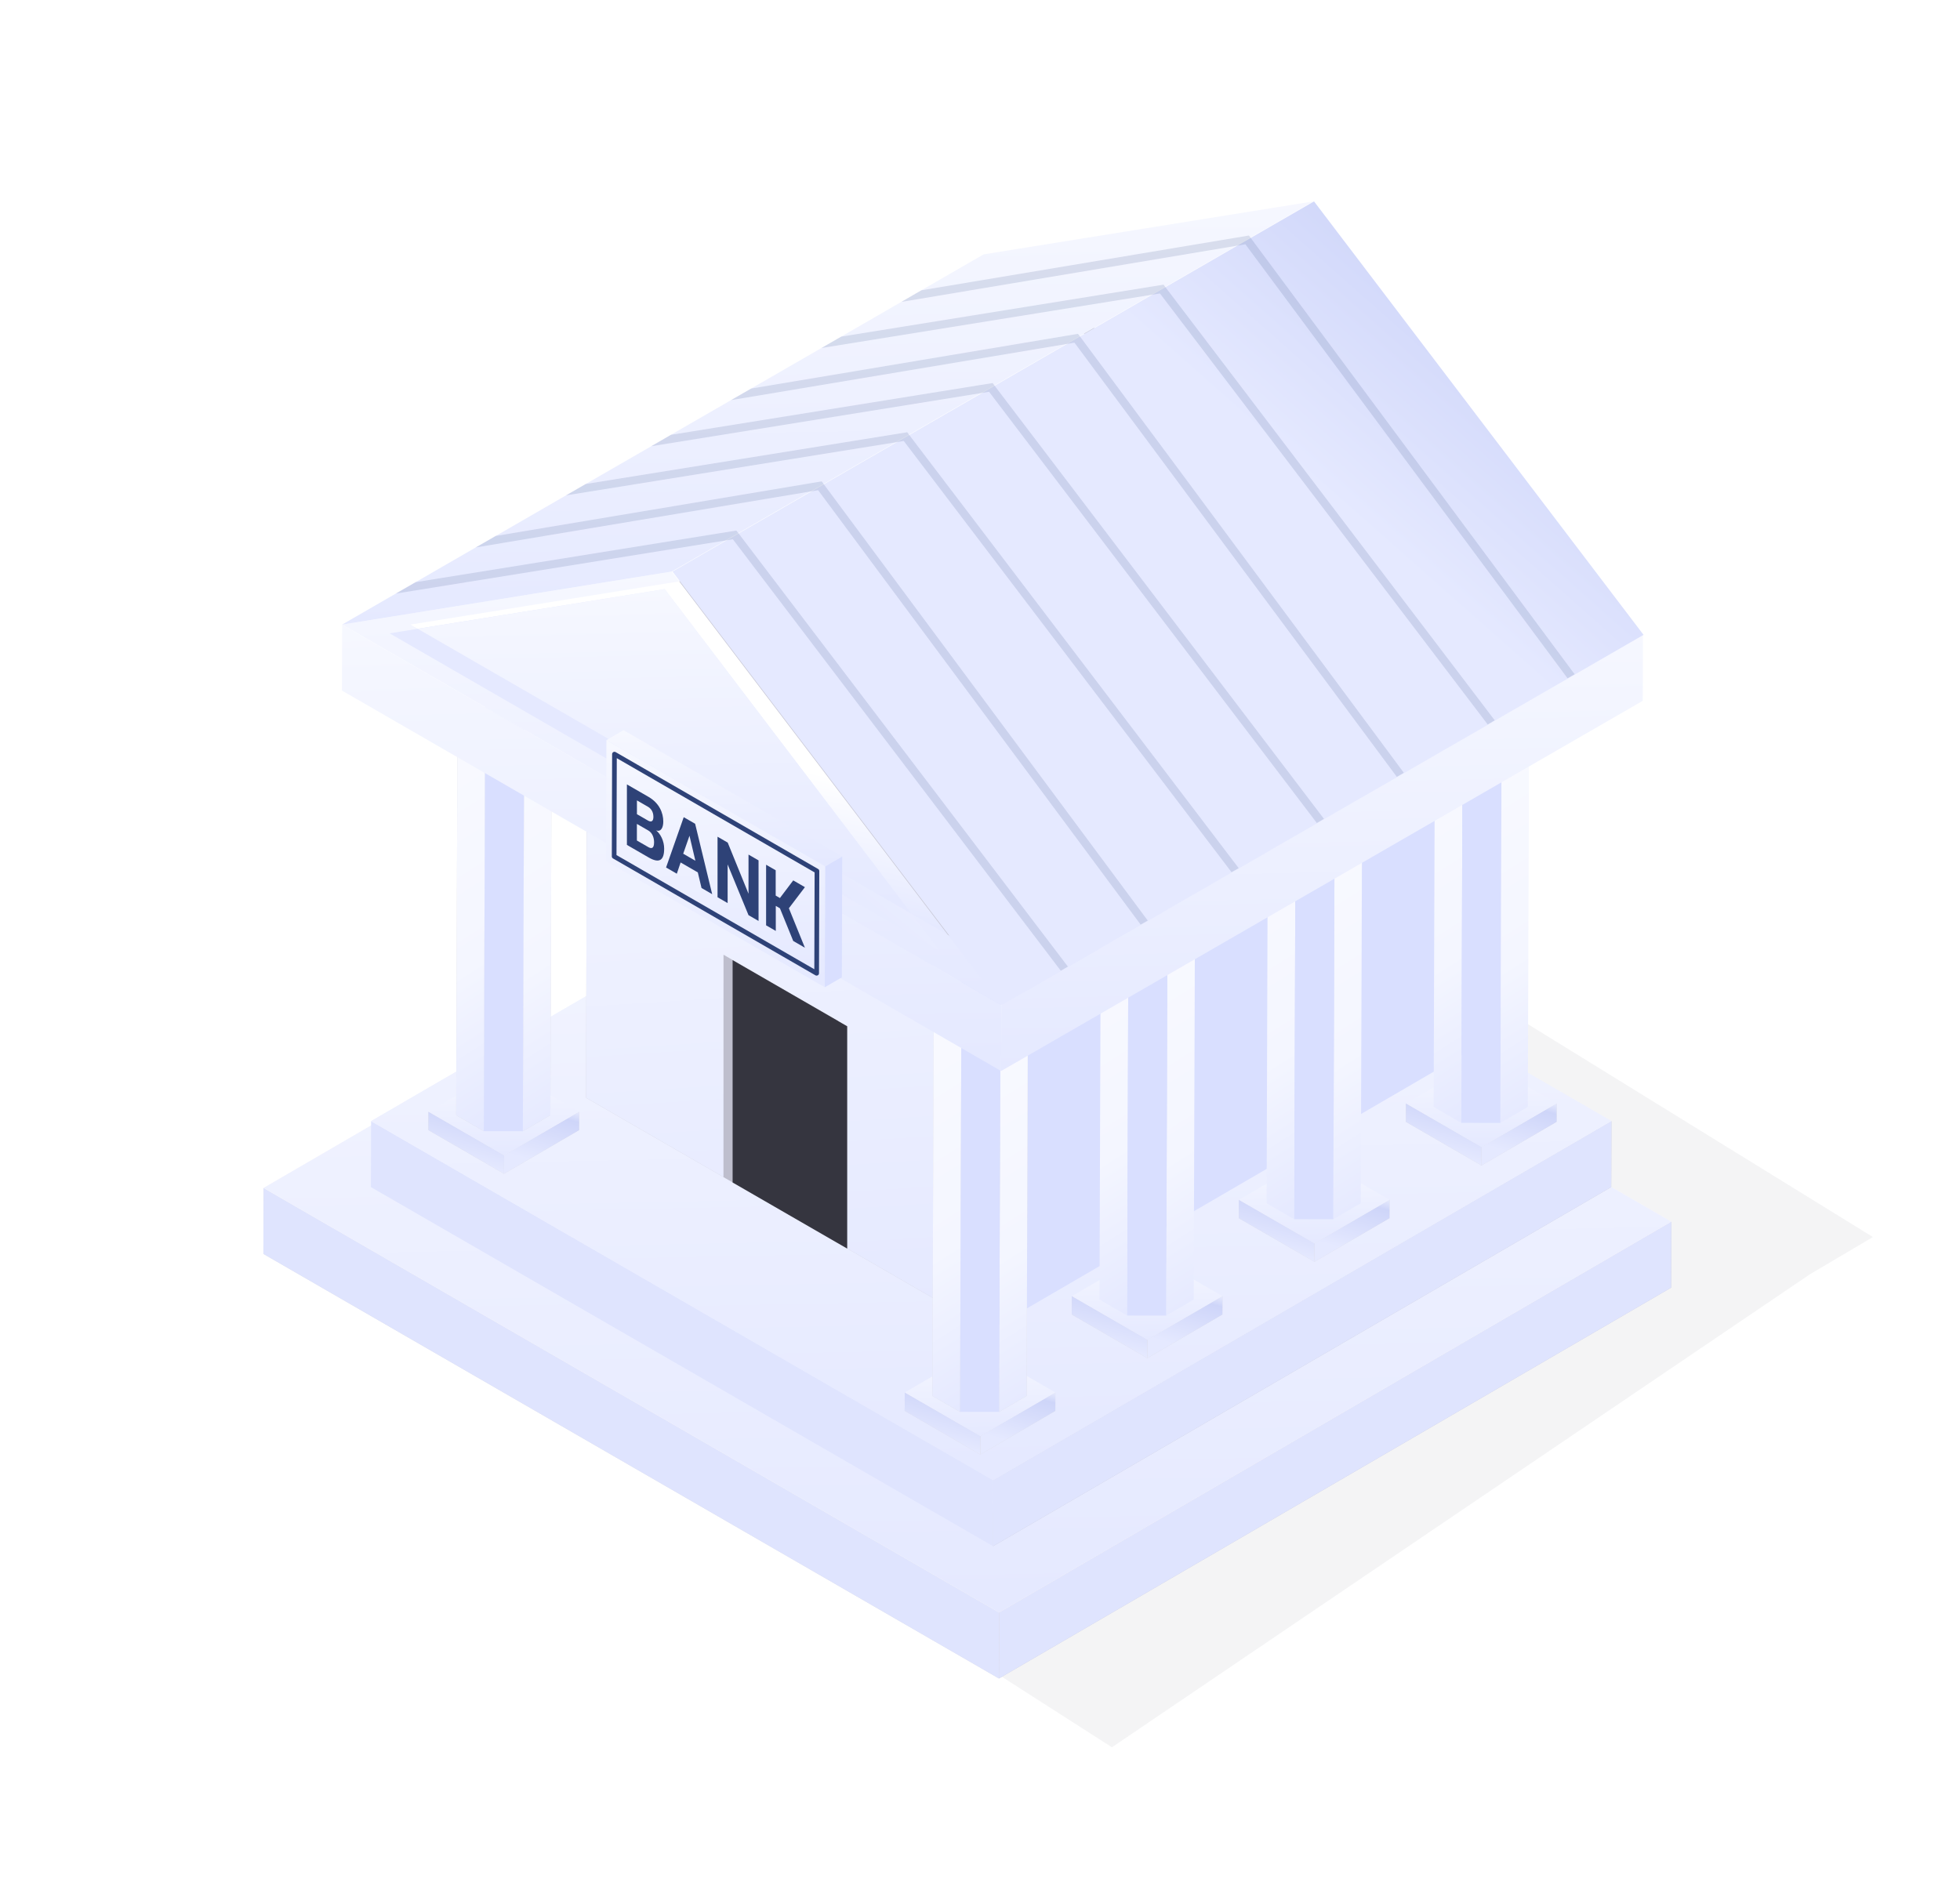 <svg width="360" height="349" viewBox="0 0 360 349" fill="none" xmlns="http://www.w3.org/2000/svg">
<g clip-path="url(#clip0_116_8294)">
<g opacity="0.07" filter="url(#filter0_f_116_8294)">
<path d="M204.233 321L332.447 234.094L344 227.259L204.233 141L92.817 208.706L58 227.259L204.233 321Z" fill="#575A70"/>
</g>
<path d="M306.98 224.437L306.944 236.557L183.475 308.36L183.51 296.239L306.98 224.437Z" fill="#C8C8D5"/>
<path d="M306.98 224.437L306.944 236.557L183.475 308.36L183.51 296.239L306.98 224.437Z" fill="#DFE4FE"/>
<path d="M183.511 296.239L183.476 308.36L48.377 230.358L48.413 218.247L183.511 296.239Z" fill="#DCDCE4"/>
<path d="M183.511 296.239L183.476 308.36L48.377 230.358L48.413 218.247L183.511 296.239Z" fill="#DFE4FE"/>
<path d="M306.981 224.437L183.511 296.239L48.412 218.247L171.882 146.444L306.981 224.437Z" fill="#F9F7FC"/>
<path d="M306.981 224.437L183.511 296.239L48.412 218.247L171.882 146.444L306.981 224.437Z" fill="url(#paint0_linear_116_8294)"/>
<path d="M295.977 205.956L295.941 218.077L182.4 284.056L182.436 271.944L295.977 205.956Z" fill="#C8C8D5"/>
<path d="M295.977 205.956L295.941 218.077L182.4 284.056L182.436 271.944L295.977 205.956Z" fill="#DFE4FE"/>
<path d="M182.435 271.944L182.399 284.056L68.125 218.086L68.161 205.965L182.435 271.944Z" fill="#DFE4FE"/>
<path d="M295.975 205.956L182.434 271.944L68.16 205.965L181.701 139.985L295.975 205.956Z" fill="url(#paint1_linear_116_8294)"/>
<path d="M295.975 205.956L182.434 271.944L68.16 205.965L181.701 139.985L295.975 205.956Z" fill="url(#paint2_linear_116_8294)"/>
<path d="M106.366 204.238L106.357 207.62L92.572 215.635L92.581 212.253L106.366 204.238Z" fill="#DCDCE4"/>
<path d="M106.366 204.238L106.357 207.62L92.572 215.635L92.581 212.253L106.366 204.238Z" fill="url(#paint3_linear_116_8294)"/>
<path d="M92.581 212.253L92.572 215.635L78.689 207.62L78.698 204.238L92.581 212.253Z" fill="#DCDCE4"/>
<path d="M92.581 212.253L92.572 215.635L78.689 207.62L78.698 204.238L92.581 212.253Z" fill="url(#paint4_linear_116_8294)"/>
<path d="M106.365 204.238L92.58 212.253L78.697 204.238L92.491 196.233L106.365 204.238Z" fill="url(#paint5_linear_116_8294)"/>
<path d="M101.409 107.711L101.087 204.882L96.033 207.817L96.355 110.645L101.409 107.711Z" fill="#DCDCE4"/>
<path d="M101.409 107.711L101.087 204.882L96.033 207.817L96.355 110.645L101.409 107.711Z" fill="url(#paint6_linear_116_8294)"/>
<path d="M89.181 110.645L88.859 207.808L83.787 204.882L84.109 107.711L89.181 110.645Z" fill="#DCDCE4"/>
<path d="M89.181 110.645L88.859 207.808L83.787 204.882L84.109 107.711L89.181 110.645Z" fill="url(#paint7_linear_116_8294)"/>
<path d="M96.355 110.645L96.033 207.816L88.859 207.808L89.181 110.645H96.355Z" fill="#D9DFFF"/>
<path d="M101.374 103.561L101.41 107.711L96.356 110.645H89.182L84.11 107.711L84.074 103.561L89.128 100.618L96.302 100.627L101.374 103.561Z" fill="#ECEAEF"/>
<path d="M137.062 186.545L137.053 189.926L123.26 197.932L123.278 194.551L137.062 186.545Z" fill="#DCDCE4"/>
<path d="M123.277 194.551L123.259 197.932L109.385 189.926L109.394 186.545L123.277 194.551Z" fill="#DCDCE4"/>
<path d="M137.06 186.545L123.275 194.551L109.393 186.545L123.177 178.53L137.06 186.545Z" fill="#ECEAEF"/>
<path d="M132.094 90.009L131.772 187.18L126.727 190.114L127.04 92.952L132.094 90.009Z" fill="#DCDCE4"/>
<path d="M119.876 92.943L119.554 190.114L114.473 187.18L114.795 90.009L119.876 92.943Z" fill="#DCDCE4"/>
<path d="M127.04 92.952L126.727 190.114H119.553L119.875 92.943L127.04 92.952Z" fill="#EDECF8"/>
<path d="M132.067 85.858L132.094 90.009L127.04 92.952L119.875 92.943L114.794 90.009L114.768 85.858L119.813 82.924H126.987L132.067 85.858Z" fill="#ECEAEF"/>
<path d="M167.748 168.843L167.739 172.224L153.945 180.239L153.954 176.857L167.748 168.843Z" fill="#DCDCE4"/>
<path d="M153.953 176.857L153.944 180.239L140.07 172.224L140.079 168.843L153.953 176.857Z" fill="#DCDCE4"/>
<path d="M167.745 168.842L153.952 176.857L140.078 168.842L153.863 160.828L167.745 168.842Z" fill="#ECEAEF"/>
<path d="M162.782 72.315L162.46 169.487L157.406 172.421L157.728 75.249L162.782 72.315Z" fill="#DCDCE4"/>
<path d="M150.554 75.24L150.241 172.412L145.16 169.487L145.482 72.315L150.554 75.24Z" fill="#DCDCE4"/>
<path d="M157.727 75.249L157.405 172.421L150.24 172.412L150.553 75.24L157.727 75.249Z" fill="#EDECF8"/>
<path d="M162.747 68.156L162.783 72.315L157.729 75.249L150.555 75.24L145.483 72.315L145.447 68.156L150.501 65.222L157.675 65.231L162.747 68.156Z" fill="#ECEAEF"/>
<path d="M198.432 151.14L198.423 154.521L184.639 162.536L184.648 159.155L198.432 151.14Z" fill="#DCDCE4"/>
<path d="M184.648 159.155L184.639 162.536L170.756 154.53L170.765 151.14L184.648 159.155Z" fill="#DCDCE4"/>
<path d="M198.431 151.14L184.647 159.155L170.764 151.14L184.557 143.134L198.431 151.14Z" fill="#ECEAEF"/>
<path d="M193.469 54.613L193.156 151.784L188.102 154.718L188.424 57.547L193.469 54.613Z" fill="#DCDCE4"/>
<path d="M181.249 57.547L180.927 154.718L175.855 151.784L176.169 54.613L181.249 57.547Z" fill="#DCDCE4"/>
<path d="M188.424 57.547L188.102 154.718H180.928L181.25 57.547H188.424Z" fill="#EDECF8"/>
<path d="M193.442 50.462L193.469 54.613L188.424 57.547H181.25L176.169 54.613L176.143 50.462L181.197 47.519L188.362 47.528L193.442 50.462Z" fill="#ECEAEF"/>
<path d="M270.1 100.162L269.912 193.057L181.668 244.411L181.856 151.516L270.1 100.162Z" fill="#D9DFFF"/>
<path d="M181.856 151.516L181.668 244.411L107.656 201.68L107.844 108.785L181.856 151.516Z" fill="#D0D0DA"/>
<path d="M181.856 151.516L181.668 244.411L107.656 201.68L107.844 108.785L181.856 151.516Z" fill="url(#paint8_linear_116_8294)"/>
<path d="M270.102 100.162L181.858 151.516L107.846 108.785L196.09 57.431L270.102 100.162Z" fill="#C8C8D5"/>
<path d="M193.844 255.816L193.835 259.197L180.051 267.212L180.06 263.831L193.844 255.816Z" fill="#DCDCE4"/>
<path d="M193.844 255.816L193.835 259.197L180.051 267.212L180.06 263.831L193.844 255.816Z" fill="url(#paint9_linear_116_8294)"/>
<path d="M180.06 263.831L180.051 267.212L166.168 259.197L166.177 255.816L180.06 263.831Z" fill="#DCDCE4"/>
<path d="M180.06 263.831L180.051 267.212L166.168 259.197L166.177 255.816L180.06 263.831Z" fill="url(#paint10_linear_116_8294)"/>
<path d="M193.843 255.816L180.059 263.831L166.176 255.816L179.96 247.801L193.843 255.816Z" fill="url(#paint11_linear_116_8294)"/>
<path d="M188.877 160.917L188.564 256.451L183.51 259.385L183.823 163.851L188.877 160.917Z" fill="#DCDCE4"/>
<path d="M188.877 160.917L188.564 256.451L183.51 259.385L183.823 163.851L188.877 160.917Z" fill="url(#paint12_linear_116_8294)"/>
<path d="M176.659 163.842L176.337 259.385L171.256 256.451L171.578 160.917L176.659 163.842Z" fill="#DCDCE4"/>
<path d="M176.659 163.842L176.337 259.385L171.256 256.451L171.578 160.917L176.659 163.842Z" fill="url(#paint13_linear_116_8294)"/>
<path d="M183.823 163.851L183.51 259.385H176.336L176.658 163.842L183.823 163.851Z" fill="#D9DFFF"/>
<path d="M188.851 156.758L188.878 160.917L183.824 163.851L176.658 163.842L171.578 160.917L171.551 156.758L176.596 153.824L183.77 153.833L188.851 156.758Z" fill="#ECEAEF"/>
<path d="M224.537 238.114L224.519 241.495L210.734 249.51L210.743 246.129L224.537 238.114Z" fill="#DCDCE4"/>
<path d="M224.537 238.114L224.519 241.495L210.734 249.51L210.743 246.129L224.537 238.114Z" fill="url(#paint14_linear_116_8294)"/>
<path d="M210.742 246.129L210.733 249.51L196.859 241.495L196.868 238.114L210.742 246.129Z" fill="#DCDCE4"/>
<path d="M210.742 246.129L210.733 249.51L196.859 241.495L196.868 238.114L210.742 246.129Z" fill="url(#paint15_linear_116_8294)"/>
<path d="M224.535 238.114L210.741 246.129L196.867 238.114L210.652 230.099L224.535 238.114Z" fill="url(#paint16_linear_116_8294)"/>
<path d="M219.569 143.215L219.247 238.758L214.193 241.692L214.515 146.149L219.569 143.215Z" fill="url(#paint17_linear_116_8294)"/>
<path d="M207.341 146.149L207.028 241.683L201.947 238.758L202.269 143.215L207.341 146.149Z" fill="url(#paint18_linear_116_8294)"/>
<path d="M214.514 146.149L214.192 241.692L207.027 241.683L207.34 146.149H214.514Z" fill="#D9DFFF"/>
<path d="M219.534 139.064L219.57 143.215L214.516 146.149H207.342L202.27 143.215L202.234 139.064L207.288 136.13H214.462L219.534 139.064Z" fill="#ECEAEF"/>
<path d="M255.217 220.42L255.208 223.801L241.424 231.807L241.433 228.426L255.217 220.42Z" fill="#DCDCE4"/>
<path d="M255.217 220.42L255.208 223.801L241.424 231.807L241.433 228.426L255.217 220.42Z" fill="url(#paint19_linear_116_8294)"/>
<path d="M241.433 228.426L241.424 231.807L227.541 223.801L227.55 220.42L241.433 228.426Z" fill="#DCDCE4"/>
<path d="M241.433 228.426L241.424 231.807L227.541 223.801L227.55 220.42L241.433 228.426Z" fill="url(#paint20_linear_116_8294)"/>
<path d="M255.216 220.42L241.432 228.426L227.549 220.42L241.342 212.405L255.216 220.42Z" fill="url(#paint21_linear_116_8294)"/>
<path d="M250.261 125.521L249.939 221.055L244.885 223.989L245.207 128.455L250.261 125.521Z" fill="url(#paint22_linear_116_8294)"/>
<path d="M238.033 128.446L237.711 223.989L232.639 221.055L232.952 125.521L238.033 128.446Z" fill="url(#paint23_linear_116_8294)"/>
<path d="M245.207 128.455L244.885 223.989H237.711L238.033 128.446L245.207 128.455Z" fill="#D9DFFF"/>
<path d="M250.226 121.362L250.261 125.521L245.207 128.455L238.033 128.446L232.953 125.521L232.926 121.362L237.98 118.428H245.145L250.226 121.362Z" fill="#ECEAEF"/>
<path d="M285.908 202.718L285.899 206.099L272.105 214.114L272.114 210.733L285.908 202.718Z" fill="#DCDCE4"/>
<path d="M285.908 202.718L285.899 206.099L272.105 214.114L272.114 210.733L285.908 202.718Z" fill="url(#paint24_linear_116_8294)"/>
<path d="M272.113 210.733L272.104 214.114L258.23 206.099L258.239 202.718L272.113 210.733Z" fill="#DCDCE4"/>
<path d="M272.113 210.733L272.104 214.114L258.23 206.099L258.239 202.718L272.113 210.733Z" fill="url(#paint25_linear_116_8294)"/>
<path d="M285.906 202.718L272.112 210.733L258.238 202.718L272.023 194.703L285.906 202.718Z" fill="url(#paint26_linear_116_8294)"/>
<path d="M280.941 107.819L280.619 203.353L275.574 206.296L275.887 110.753L280.941 107.819Z" fill="url(#paint27_linear_116_8294)"/>
<path d="M268.723 110.753L268.401 206.287L263.32 203.353L263.642 107.819L268.723 110.753Z" fill="url(#paint28_linear_116_8294)"/>
<path d="M275.887 110.753L275.574 206.296L268.4 206.287L268.722 110.753H275.887Z" fill="#D9DFFF"/>
<path d="M280.915 103.659L280.942 107.819L275.888 110.753H268.723L263.642 107.819L263.615 103.668L268.66 100.725L275.834 100.734L280.915 103.659Z" fill="#ECEAEF"/>
<path d="M301.756 116.63L301.729 128.75L183.877 196.76L183.913 184.649L301.756 116.63Z" fill="url(#paint29_linear_116_8294)"/>
<path d="M183.913 184.649L183.877 196.76L62.805 126.863L62.84 114.742L183.913 184.649Z" fill="url(#paint30_linear_116_8294)"/>
<path d="M301.756 116.63L183.912 184.649L62.84 114.742L183.179 52.69L301.756 116.63Z" fill="url(#paint31_linear_116_8294)"/>
<path d="M183.914 184.64L62.842 114.742L123.383 105.01L124.751 106.808L75.383 114.742L76.725 115.52L122.086 108.239L167.437 167.885L174.102 171.741L183.914 184.64Z" fill="url(#paint32_linear_116_8294)"/>
<path d="M172.598 174.684L71.562 116.352L76.724 115.52L122.085 108.239L167.437 167.885L172.598 174.684Z" fill="url(#paint33_linear_116_8294)"/>
<path d="M122.085 108.239L167.437 167.885L76.725 115.52L122.085 108.239Z" fill="url(#paint34_linear_116_8294)"/>
<path d="M176.419 173.074L174.102 171.741L124.752 106.808L125.915 106.62L176.419 173.074Z" fill="#C8C8D5"/>
<path d="M241.217 37L229.678 43.655L227.075 45.158L214.015 52.699L211.474 54.166H211.456L198.316 61.751L195.785 63.218H195.776L182.644 70.804L180.211 72.217H180.193L166.963 79.856L164.539 81.252L151.274 88.909L148.894 90.286H148.876L135.62 97.943L133.294 99.285L123.383 105.001L62.842 114.742L72.708 109.044L76.34 106.951L87.378 100.573L91.055 98.462L103.972 91.002L107.585 88.918L119.626 81.976L123.23 79.883L134.278 73.505L137.963 71.385L150.88 63.934L154.512 61.841L165.55 55.463L169.226 53.334L180.667 46.732L241.217 37Z" fill="url(#paint35_linear_116_8294)"/>
<path d="M301.875 116.63L289.352 123.866L288.055 124.609L274.673 132.328L273.385 133.089L257.981 141.971L256.693 142.714L243.311 150.433L242.005 151.194L227.648 159.486L226.333 160.228L210.947 169.12L209.641 169.862L196.277 177.573L194.971 178.333L184.049 184.631L174.237 171.732L124.886 106.808L123.518 105.001L133.429 99.285L135.755 97.943L149.029 90.286L151.409 88.909L164.674 81.252L167.098 79.856L180.346 72.217L182.779 70.804L195.92 63.218L198.451 61.751L211.591 54.166L214.15 52.699L227.21 45.158L229.813 43.655L241.352 37L301.875 116.63Z" fill="url(#paint36_linear_116_8294)"/>
<path d="M151.549 159.164L154.689 157.339L154.626 179.55L151.486 181.375L151.549 159.164Z" fill="#D9DFFF"/>
<path d="M111.385 135.969L114.525 134.144L154.688 157.339L151.548 159.164L111.385 135.969Z" fill="url(#paint37_linear_116_8294)"/>
<path d="M151.547 159.164L151.484 181.375L111.32 158.189L111.383 135.969L151.547 159.164Z" fill="url(#paint38_linear_116_8294)"/>
<path d="M149.998 179.237C149.927 179.237 149.846 179.219 149.784 179.183L112.59 157.706C112.456 157.625 112.375 157.491 112.375 157.33L112.429 138.545C112.429 138.393 112.509 138.25 112.643 138.17C112.778 138.098 112.939 138.089 113.073 138.17L150.267 159.647C150.401 159.727 150.481 159.862 150.481 160.023L150.428 178.807C150.428 178.959 150.347 179.103 150.213 179.174C150.141 179.21 150.07 179.228 149.998 179.228V179.237ZM113.234 157.089L149.569 178.065L149.623 160.273L113.287 139.288L113.234 157.089Z" fill="#2E4277"/>
<path d="M115.137 144.1L119.108 146.39C121.103 147.544 121.828 149.333 121.828 150.934C121.828 151.954 121.452 152.893 120.513 152.553C121.318 153.189 121.989 154.495 121.989 155.908C121.989 157.974 121.175 158.708 119.153 157.536L115.146 155.219V144.091L115.137 144.1ZM119.001 150.738C119.663 151.122 120.012 150.854 120.012 150.058C120.012 149.029 119.466 148.474 119.001 148.206L116.988 147.043V149.575L119.001 150.738ZM119.073 155.622C119.627 155.944 120.137 155.935 120.137 154.745C120.137 153.931 119.851 153.019 119.073 152.571L116.979 151.364V154.414L119.073 155.622Z" fill="#2E4277"/>
<path d="M125.585 150.129L127.678 151.337L130.809 164.272L128.85 163.136L128.17 160.273L125.012 158.448L124.315 160.515L122.338 159.37L125.585 150.12V150.129ZM127.723 158.135L126.641 153.537L125.487 156.838L127.723 158.135Z" fill="#2E4277"/>
<path d="M131.793 153.716L133.663 154.799L137.482 164.191V156.999L139.325 158.064V169.191L137.482 168.127L133.645 158.806V165.909L131.793 164.835V153.707V153.716Z" fill="#2E4277"/>
<path d="M140.703 158.86L142.474 159.879V164.531L143.252 164.978L145.695 161.74L147.841 162.983L144.898 166.857L147.841 174.111L145.695 172.868L143.252 166.866L142.492 166.427V171.025L140.712 169.996V158.869L140.703 158.86Z" fill="#2E4277"/>
<path d="M153.929 187.547L132.89 175.399L132.881 216.243L153.929 228.39V187.547Z" fill="#BEBECD"/>
<path d="M155.61 188.54L134.562 176.392V217.236L155.61 229.383V188.54Z" fill="#35353F"/>
<g opacity="0.5">
<path opacity="0.3" d="M289.215 123.866L287.918 124.609L228.746 44.881L227.074 45.158L165.549 55.463L169.225 53.334L229.381 43.27L229.668 43.628L229.677 43.655L289.215 123.866Z" fill="#384E85"/>
<path opacity="0.3" d="M274.537 132.328L273.249 133.089L213.057 53.915L211.473 54.166H211.455L150.879 63.934L154.511 61.841L213.719 52.296L214.014 52.699L274.537 132.328Z" fill="#384E85"/>
<path opacity="0.3" d="M257.846 141.971L256.558 142.714L197.35 62.95L195.784 63.218H195.775L134.277 73.505L137.963 71.385L197.985 61.331L198.271 61.689L198.316 61.751L257.846 141.971Z" fill="#384E85"/>
<path opacity="0.3" d="M243.173 150.433L241.867 151.194L181.667 71.975L180.209 72.217H180.191L119.623 81.976L123.228 79.883L182.32 70.374L182.642 70.804L243.173 150.433Z" fill="#384E85"/>
<path opacity="0.3" d="M227.512 159.486L226.197 160.228L165.996 81.01L164.538 81.252L103.971 91.002L107.585 88.918L166.64 79.409L166.962 79.856L227.512 159.486Z" fill="#384E85"/>
<path opacity="0.3" d="M210.811 169.12L209.505 169.862L150.27 90.054L148.893 90.286H148.875L87.377 100.573L91.053 98.462L150.923 88.435L151.192 88.801L151.272 88.909L210.811 169.12Z" fill="#384E85"/>
<path opacity="0.3" d="M196.141 177.573L194.835 178.333L134.607 99.07L133.293 99.285L72.707 109.044L76.339 106.951L135.243 97.469L135.618 97.943L196.141 177.573Z" fill="#384E85"/>
</g>
</g>
<defs>
<filter id="filter0_f_116_8294" x="36" y="119" width="330" height="224" filterUnits="userSpaceOnUse" color-interpolation-filters="sRGB">
<feFlood flood-opacity="0" result="BackgroundImageFix"/>
<feBlend mode="normal" in="SourceGraphic" in2="BackgroundImageFix" result="shape"/>
<feGaussianBlur stdDeviation="11" result="effect1_foregroundBlur_116_8294"/>
</filter>
<linearGradient id="paint0_linear_116_8294" x1="295.088" y1="296.293" x2="290.935" y2="88.47" gradientUnits="userSpaceOnUse">
<stop offset="0.02" stop-color="#E5E9FF"/>
<stop offset="0.66" stop-color="#F4F6FF"/>
<stop offset="1" stop-color="white"/>
</linearGradient>
<linearGradient id="paint1_linear_116_8294" x1="285.497" y1="271.992" x2="281.839" y2="88.915" gradientUnits="userSpaceOnUse">
<stop offset="0.02" stop-color="#E5E9FF"/>
<stop offset="0.66" stop-color="#F4F6FF"/>
<stop offset="1" stop-color="white"/>
</linearGradient>
<linearGradient id="paint2_linear_116_8294" x1="285.497" y1="271.992" x2="281.839" y2="88.915" gradientUnits="userSpaceOnUse">
<stop offset="0.02" stop-color="#E5E9FF"/>
<stop offset="0.66" stop-color="#F4F6FF"/>
<stop offset="1" stop-color="white"/>
</linearGradient>
<linearGradient id="paint3_linear_116_8294" x1="105.731" y1="215.639" x2="109.691" y2="201.121" gradientUnits="userSpaceOnUse">
<stop offset="0.02" stop-color="#E5E9FF"/>
<stop offset="0.613" stop-color="#CED5F9"/>
<stop offset="0.813" stop-color="#F4F6FF"/>
<stop offset="1" stop-color="white"/>
</linearGradient>
<linearGradient id="paint4_linear_116_8294" x1="91.942" y1="215.639" x2="95.878" y2="201.106" gradientUnits="userSpaceOnUse">
<stop offset="0.02" stop-color="#E5E9FF"/>
<stop offset="0.613" stop-color="#CED5F9"/>
<stop offset="0.813" stop-color="#F4F6FF"/>
<stop offset="1" stop-color="white"/>
</linearGradient>
<linearGradient id="paint5_linear_116_8294" x1="105.092" y1="212.259" x2="104.648" y2="190.032" gradientUnits="userSpaceOnUse">
<stop offset="0.02" stop-color="#E5E9FF"/>
<stop offset="0.66" stop-color="#F4F6FF"/>
<stop offset="1" stop-color="white"/>
</linearGradient>
<linearGradient id="paint6_linear_116_8294" x1="101.162" y1="207.853" x2="37.983" y2="109.497" gradientUnits="userSpaceOnUse">
<stop offset="0.005" stop-color="#E5E9FF"/>
<stop offset="0.229" stop-color="#F4F6FF"/>
<stop offset="1" stop-color="white"/>
</linearGradient>
<linearGradient id="paint7_linear_116_8294" x1="88.933" y1="207.844" x2="25.849" y2="109.301" gradientUnits="userSpaceOnUse">
<stop offset="0.005" stop-color="#E5E9FF"/>
<stop offset="0.229" stop-color="#F4F6FF"/>
<stop offset="1" stop-color="white"/>
</linearGradient>
<linearGradient id="paint8_linear_116_8294" x1="178.444" y1="244.46" x2="166.621" y2="56.965" gradientUnits="userSpaceOnUse">
<stop offset="0.02" stop-color="#E5E9FF"/>
<stop offset="0.66" stop-color="#F4F6FF"/>
<stop offset="1" stop-color="white"/>
</linearGradient>
<linearGradient id="paint9_linear_116_8294" x1="193.21" y1="267.216" x2="197.17" y2="252.698" gradientUnits="userSpaceOnUse">
<stop offset="0.02" stop-color="#E5E9FF"/>
<stop offset="0.613" stop-color="#CED5F9"/>
<stop offset="0.813" stop-color="#F4F6FF"/>
<stop offset="1" stop-color="white"/>
</linearGradient>
<linearGradient id="paint10_linear_116_8294" x1="179.421" y1="267.216" x2="183.357" y2="252.684" gradientUnits="userSpaceOnUse">
<stop offset="0.02" stop-color="#E5E9FF"/>
<stop offset="0.613" stop-color="#CED5F9"/>
<stop offset="0.813" stop-color="#F4F6FF"/>
<stop offset="1" stop-color="white"/>
</linearGradient>
<linearGradient id="paint11_linear_116_8294" x1="192.571" y1="263.837" x2="192.126" y2="241.598" gradientUnits="userSpaceOnUse">
<stop offset="0.02" stop-color="#E5E9FF"/>
<stop offset="0.66" stop-color="#F4F6FF"/>
<stop offset="1" stop-color="white"/>
</linearGradient>
<linearGradient id="paint12_linear_116_8294" x1="188.63" y1="259.421" x2="126.871" y2="161.841" gradientUnits="userSpaceOnUse">
<stop offset="0.005" stop-color="#E5E9FF"/>
<stop offset="0.229" stop-color="#F4F6FF"/>
<stop offset="1" stop-color="white"/>
</linearGradient>
<linearGradient id="paint13_linear_116_8294" x1="176.41" y1="259.421" x2="114.828" y2="161.471" gradientUnits="userSpaceOnUse">
<stop offset="0.005" stop-color="#E5E9FF"/>
<stop offset="0.229" stop-color="#F4F6FF"/>
<stop offset="1" stop-color="white"/>
</linearGradient>
<linearGradient id="paint14_linear_116_8294" x1="223.902" y1="249.514" x2="227.86" y2="234.995" gradientUnits="userSpaceOnUse">
<stop offset="0.02" stop-color="#E5E9FF"/>
<stop offset="0.613" stop-color="#CED5F9"/>
<stop offset="0.813" stop-color="#F4F6FF"/>
<stop offset="1" stop-color="white"/>
</linearGradient>
<linearGradient id="paint15_linear_116_8294" x1="210.104" y1="249.514" x2="214.042" y2="234.983" gradientUnits="userSpaceOnUse">
<stop offset="0.02" stop-color="#E5E9FF"/>
<stop offset="0.613" stop-color="#CED5F9"/>
<stop offset="0.813" stop-color="#F4F6FF"/>
<stop offset="1" stop-color="white"/>
</linearGradient>
<linearGradient id="paint16_linear_116_8294" x1="223.262" y1="246.134" x2="222.818" y2="223.895" gradientUnits="userSpaceOnUse">
<stop offset="0.02" stop-color="#E5E9FF"/>
<stop offset="0.66" stop-color="#F4F6FF"/>
<stop offset="1" stop-color="white"/>
</linearGradient>
<linearGradient id="paint17_linear_116_8294" x1="219.322" y1="241.727" x2="157.599" y2="144.051" gradientUnits="userSpaceOnUse">
<stop offset="0.005" stop-color="#E5E9FF"/>
<stop offset="0.229" stop-color="#F4F6FF"/>
<stop offset="1" stop-color="white"/>
</linearGradient>
<linearGradient id="paint18_linear_116_8294" x1="207.093" y1="241.718" x2="145.467" y2="143.861" gradientUnits="userSpaceOnUse">
<stop offset="0.005" stop-color="#E5E9FF"/>
<stop offset="0.229" stop-color="#F4F6FF"/>
<stop offset="1" stop-color="white"/>
</linearGradient>
<linearGradient id="paint19_linear_116_8294" x1="254.583" y1="231.812" x2="258.537" y2="217.303" gradientUnits="userSpaceOnUse">
<stop offset="0.02" stop-color="#E5E9FF"/>
<stop offset="0.613" stop-color="#CED5F9"/>
<stop offset="0.813" stop-color="#F4F6FF"/>
<stop offset="1" stop-color="white"/>
</linearGradient>
<linearGradient id="paint20_linear_116_8294" x1="240.794" y1="231.812" x2="244.724" y2="217.289" gradientUnits="userSpaceOnUse">
<stop offset="0.02" stop-color="#E5E9FF"/>
<stop offset="0.613" stop-color="#CED5F9"/>
<stop offset="0.813" stop-color="#F4F6FF"/>
<stop offset="1" stop-color="white"/>
</linearGradient>
<linearGradient id="paint21_linear_116_8294" x1="253.944" y1="228.432" x2="253.5" y2="206.205" gradientUnits="userSpaceOnUse">
<stop offset="0.02" stop-color="#E5E9FF"/>
<stop offset="0.66" stop-color="#F4F6FF"/>
<stop offset="1" stop-color="white"/>
</linearGradient>
<linearGradient id="paint22_linear_116_8294" x1="250.014" y1="224.025" x2="188.299" y2="126.352" gradientUnits="userSpaceOnUse">
<stop offset="0.005" stop-color="#E5E9FF"/>
<stop offset="0.229" stop-color="#F4F6FF"/>
<stop offset="1" stop-color="white"/>
</linearGradient>
<linearGradient id="paint23_linear_116_8294" x1="237.785" y1="224.025" x2="176.158" y2="126.167" gradientUnits="userSpaceOnUse">
<stop offset="0.005" stop-color="#E5E9FF"/>
<stop offset="0.229" stop-color="#F4F6FF"/>
<stop offset="1" stop-color="white"/>
</linearGradient>
<linearGradient id="paint24_linear_116_8294" x1="285.273" y1="214.118" x2="289.231" y2="199.599" gradientUnits="userSpaceOnUse">
<stop offset="0.02" stop-color="#E5E9FF"/>
<stop offset="0.613" stop-color="#CED5F9"/>
<stop offset="0.813" stop-color="#F4F6FF"/>
<stop offset="1" stop-color="white"/>
</linearGradient>
<linearGradient id="paint25_linear_116_8294" x1="271.475" y1="214.118" x2="275.413" y2="199.587" gradientUnits="userSpaceOnUse">
<stop offset="0.02" stop-color="#E5E9FF"/>
<stop offset="0.613" stop-color="#CED5F9"/>
<stop offset="0.813" stop-color="#F4F6FF"/>
<stop offset="1" stop-color="white"/>
</linearGradient>
<linearGradient id="paint26_linear_116_8294" x1="284.633" y1="210.738" x2="284.189" y2="188.499" gradientUnits="userSpaceOnUse">
<stop offset="0.02" stop-color="#E5E9FF"/>
<stop offset="0.66" stop-color="#F4F6FF"/>
<stop offset="1" stop-color="white"/>
</linearGradient>
<linearGradient id="paint27_linear_116_8294" x1="280.694" y1="206.331" x2="218.928" y2="108.748" gradientUnits="userSpaceOnUse">
<stop offset="0.005" stop-color="#E5E9FF"/>
<stop offset="0.229" stop-color="#F4F6FF"/>
<stop offset="1" stop-color="white"/>
</linearGradient>
<linearGradient id="paint28_linear_116_8294" x1="268.475" y1="206.322" x2="206.892" y2="108.373" gradientUnits="userSpaceOnUse">
<stop offset="0.005" stop-color="#E5E9FF"/>
<stop offset="0.229" stop-color="#F4F6FF"/>
<stop offset="1" stop-color="white"/>
</linearGradient>
<linearGradient id="paint29_linear_116_8294" x1="296.335" y1="196.789" x2="293.728" y2="85.634" gradientUnits="userSpaceOnUse">
<stop offset="0.02" stop-color="#E5E9FF"/>
<stop offset="0.66" stop-color="#F4F6FF"/>
<stop offset="1" stop-color="white"/>
</linearGradient>
<linearGradient id="paint30_linear_116_8294" x1="178.343" y1="196.79" x2="175.685" y2="83.016" gradientUnits="userSpaceOnUse">
<stop offset="0.02" stop-color="#E5E9FF"/>
<stop offset="0.66" stop-color="#F4F6FF"/>
<stop offset="1" stop-color="white"/>
</linearGradient>
<linearGradient id="paint31_linear_116_8294" x1="179.422" y1="172.519" x2="184.454" y2="149.505" gradientUnits="userSpaceOnUse">
<stop offset="0.02" stop-color="#E5E9FF"/>
<stop offset="0.607" stop-color="#F4F6FF"/>
<stop offset="1" stop-color="white"/>
</linearGradient>
<linearGradient id="paint32_linear_116_8294" x1="178.346" y1="184.668" x2="175.84" y2="74.205" gradientUnits="userSpaceOnUse">
<stop offset="0.02" stop-color="#E5E9FF"/>
<stop offset="0.66" stop-color="#F4F6FF"/>
<stop offset="1" stop-color="white"/>
</linearGradient>
<linearGradient id="paint33_linear_116_8294" x1="165.111" y1="178.781" x2="199.126" y2="137.241" gradientUnits="userSpaceOnUse">
<stop offset="0.02" stop-color="#E5E9FF"/>
<stop offset="0.66" stop-color="#F4F6FF"/>
<stop offset="1" stop-color="white"/>
</linearGradient>
<linearGradient id="paint34_linear_116_8294" x1="163.265" y1="167.907" x2="161.388" y2="85.165" gradientUnits="userSpaceOnUse">
<stop offset="0.02" stop-color="#E5E9FF"/>
<stop offset="0.66" stop-color="#F4F6FF"/>
<stop offset="1" stop-color="white"/>
</linearGradient>
<linearGradient id="paint35_linear_116_8294" x1="233.013" y1="114.77" x2="231.391" y2="6.894" gradientUnits="userSpaceOnUse">
<stop offset="0.02" stop-color="#E5E9FF"/>
<stop offset="0.66" stop-color="#F4F6FF"/>
<stop offset="1" stop-color="white"/>
</linearGradient>
<linearGradient id="paint36_linear_116_8294" x1="275.585" y1="121.084" x2="327.95" y2="61.927" gradientUnits="userSpaceOnUse">
<stop offset="0.02" stop-color="#E5E9FF"/>
<stop offset="0.613" stop-color="#CED5F9"/>
<stop offset="0.813" stop-color="#F4F6FF"/>
<stop offset="1" stop-color="white"/>
</linearGradient>
<linearGradient id="paint37_linear_116_8294" x1="152.697" y1="159.173" x2="152.005" y2="124.461" gradientUnits="userSpaceOnUse">
<stop offset="0.02" stop-color="#E5E9FF"/>
<stop offset="0.66" stop-color="#F4F6FF"/>
<stop offset="1" stop-color="white"/>
</linearGradient>
<linearGradient id="paint38_linear_116_8294" x1="149.697" y1="181.391" x2="147.246" y2="118.467" gradientUnits="userSpaceOnUse">
<stop offset="0.02" stop-color="#E5E9FF"/>
<stop offset="0.66" stop-color="#F4F6FF"/>
<stop offset="1" stop-color="white"/>
</linearGradient>
<clipPath id="clip0_116_8294">
<rect width="360" height="349" fill="white"/>
</clipPath>
</defs>
</svg>
